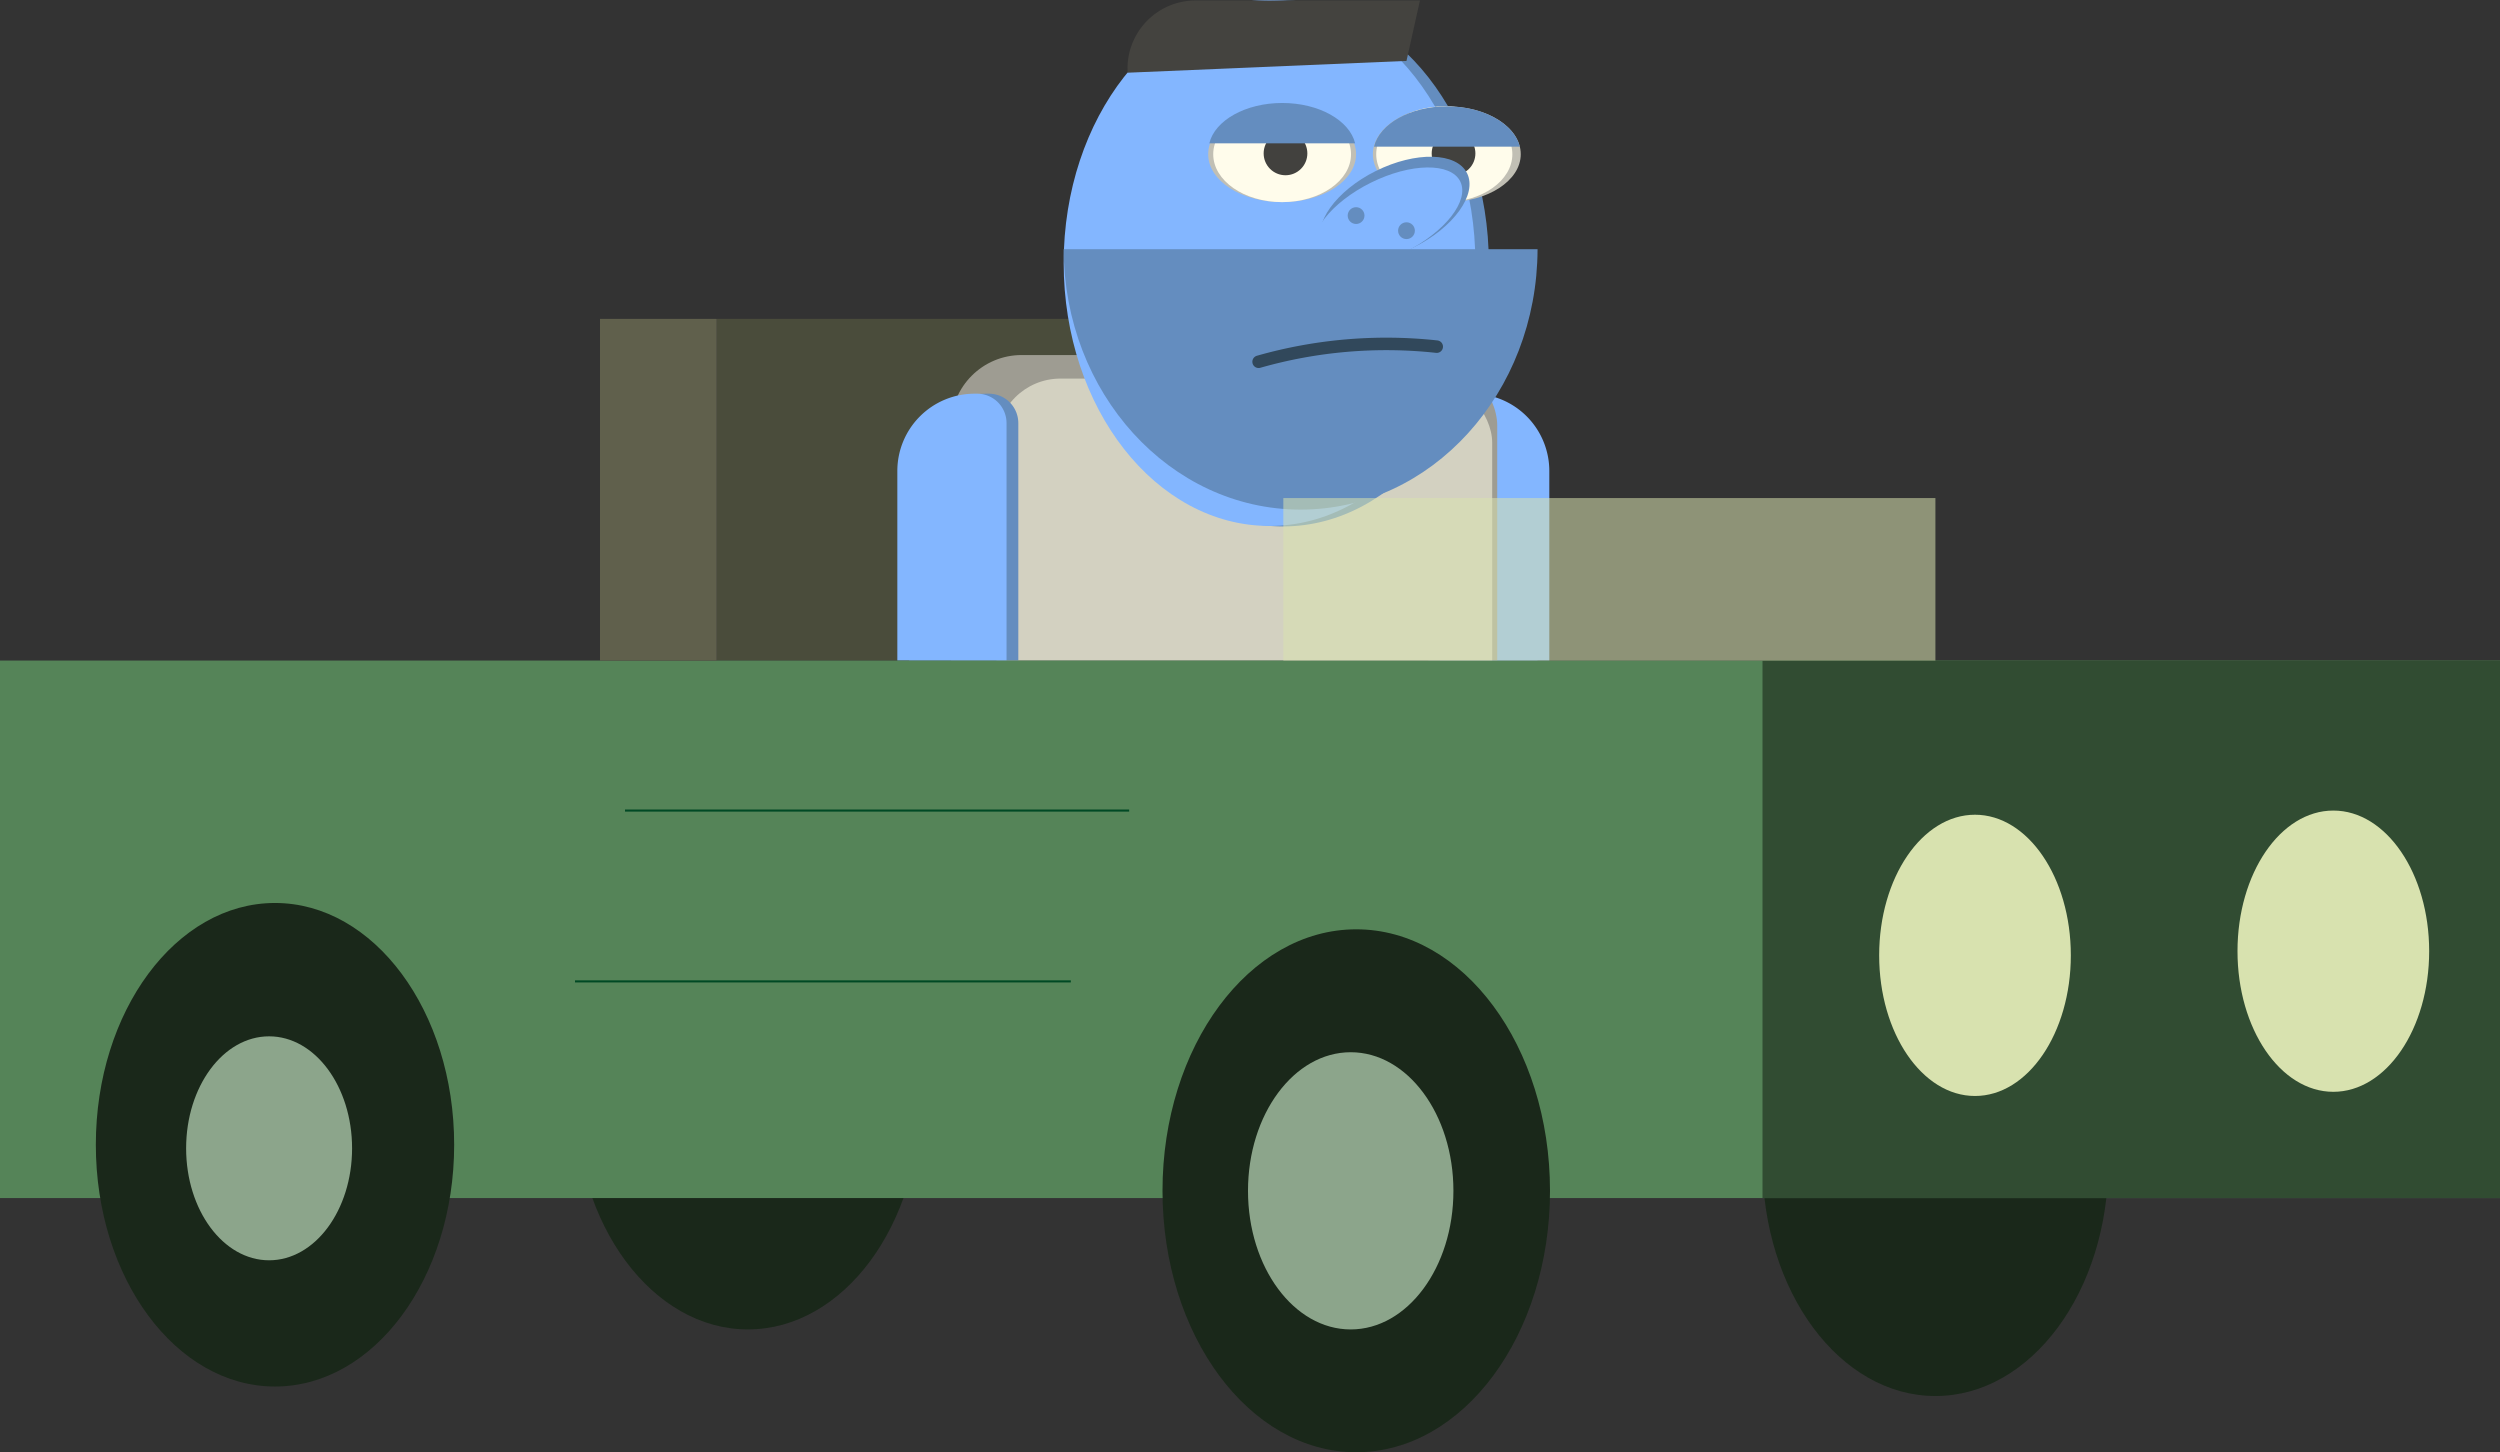 <svg xmlns="http://www.w3.org/2000/svg" xmlns:xlink="http://www.w3.org/1999/xlink" viewBox="0 0 1200 697.07"><rect x="0" y="0" width="1200" height="697.07" fill="#333333" stroke="none"/><defs><style>.cls-1,.cls-15,.cls-22{fill:none;}.cls-2{fill:#4a4c3b;}.cls-3{fill:#1a281a;}.cls-4{clip-path:url(#clip-path);}.cls-5{fill:#2f4459;}.cls-6{fill:#648dbf;}.cls-7{fill:#83b6ff;}.cls-8{fill:#9e9c92;}.cls-9{fill:#d3d1c1;}.cls-10{fill:#c1bfb4;}.cls-11{fill:#fffceb;}.cls-12{fill:#42413e;}.cls-13{fill:#0b1014;}.cls-14{fill:#44433f;}.cls-15{stroke:#31485b;stroke-linecap:round;stroke-width:6px;}.cls-15,.cls-22{stroke-miterlimit:10;}.cls-16{fill:#558458;}.cls-17{fill:#314c32;}.cls-18{fill:#8ca58b;}.cls-19,.cls-20{fill:#d8e2af;}.cls-20{opacity:0.55;}.cls-21{fill:#60604c;}.cls-22{stroke:#004924;}</style><clipPath id="clip-path" transform="translate(0 -34.93)"><rect class="cls-1" x="390" width="397" height="352"/></clipPath></defs><title>carAsset 2</title><g id="Layer_2" data-name="Layer 2"><g id="Layer_1-2" data-name="Layer 1"><rect class="cls-2" x="344" y="153.07" width="285" height="164"/><ellipse class="cls-3" cx="929" cy="558.08" rx="83" ry="112.01"/><ellipse class="cls-3" cx="359" cy="526.11" rx="83" ry="112.01"/><g class="cls-4"><rect class="cls-5" x="471.85" y="473.71" width="235.53" height="43.56"/><polygon class="cls-5" points="533.15 502.74 471.85 502.74 471.85 662.45 519.44 662.45 533.15 502.74"/><polygon class="cls-5" points="706.57 502.74 645.27 502.74 662.21 660.03 706.57 662.45 706.57 502.74"/><path class="cls-6" d="M711.81,480.41h0A26.21,26.21,0,0,0,738,454.19V261a37.1,37.1,0,0,0-37.1-37.1h-1.21A14.12,14.12,0,0,0,685.6,238V454.19A26.21,26.21,0,0,0,711.81,480.41Z" transform="translate(0 -34.93)"/><path class="cls-7" d="M717.46,480.41h0a26.21,26.21,0,0,0,26.21-26.21V261a37.1,37.1,0,0,0-37.1-37.1h-1.21A14.12,14.12,0,0,0,691.25,238V454.19A26.21,26.21,0,0,0,717.46,480.41Z" transform="translate(0 -34.93)"/><rect class="cls-8" x="456.52" y="170.42" width="262.15" height="315.38" rx="33.86" ry="33.86"/><rect class="cls-9" x="478.3" y="181.72" width="237.95" height="286.34" rx="30.74" ry="30.74"/><ellipse class="cls-6" cx="615.83" cy="126.46" rx="98.81" ry="126.23"/><ellipse class="cls-7" cx="609.37" cy="126.23" rx="98.81" ry="126.23"/><ellipse class="cls-10" cx="694.47" cy="74.03" rx="35.49" ry="22.99"/><ellipse class="cls-11" cx="693.26" cy="74.03" rx="32.67" ry="22.99"/><circle class="cls-12" cx="697.7" cy="73.63" r="10.49"/><ellipse class="cls-6" cx="669.51" cy="135.27" rx="38.72" ry="20.46" transform="translate(9.81 277.37) rotate(-26.44)"/><ellipse class="cls-7" cx="666.24" cy="139.21" rx="38.72" ry="18.55" transform="translate(7.71 276.32) rotate(-26.44)"/><circle class="cls-6" cx="650.92" cy="103.48" r="4.03"/><circle class="cls-6" cx="675.11" cy="110.73" r="4.03"/><path class="cls-6" d="M510.57,154.54c.2,69.09,51,125,113.73,125s113.53-55.94,113.73-125Z" transform="translate(0 -34.93)"/><ellipse class="cls-10" cx="615.42" cy="74.03" rx="35.49" ry="22.99"/><ellipse class="cls-11" cx="615.42" cy="74.03" rx="33.07" ry="22.99"/><path class="cls-6" d="M729.52,105.33c-2.69-11-17.35-19.36-35-19.36s-32.36,8.39-35,19.36Z" transform="translate(0 -34.93)"/><circle class="cls-12" cx="617.04" cy="73.63" r="10.49"/><path class="cls-6" d="M650.47,103.72c-2.69-11-17.35-19.36-35-19.36s-32.36,8.39-35,19.36Z" transform="translate(0 -34.93)"/><path class="cls-6" d="M462.57,480.41h0a26.21,26.21,0,0,1-26.21-26.21V261a37.1,37.1,0,0,1,37.1-37.1h1.21A14.12,14.12,0,0,1,488.79,238V454.19A26.21,26.21,0,0,1,462.57,480.41Z" transform="translate(0 -34.93)"/><path class="cls-7" d="M456.93,480.41h0a26.21,26.21,0,0,1-26.21-26.21V261a37.1,37.1,0,0,1,37.1-37.1H469A14.12,14.12,0,0,1,483.14,238V454.19A26.21,26.21,0,0,1,456.93,480.41Z" transform="translate(0 -34.93)"/><path class="cls-13" d="M437.3,662.45h75.82a6.32,6.32,0,0,1,6.32,6.32v14a6.32,6.32,0,0,1-6.32,6.32h-89.8a6.32,6.32,0,0,1-6.32-6.32v0a20.3,20.3,0,0,1,20.3-20.3Z"/><path class="cls-13" d="M662.88,694.16h89.8a6.32,6.32,0,0,1,6.32,6.32v14a6.32,6.32,0,0,1-6.32,6.32H676.86a20.3,20.3,0,0,1-20.3-20.3v0a6.32,6.32,0,0,1,6.32-6.32Z" transform="translate(1415.56 1380) rotate(180)"/><path class="cls-14" d="M681.57,35.16H573.88a32.67,32.67,0,0,0-32.67,32.67v2l133.9-5.65Z" transform="translate(0 -34.93)"/><path class="cls-15" d="M604.13,208.58a223.7,223.7,0,0,1,85.5-7.26" transform="translate(0 -34.93)"/></g><rect class="cls-16" y="317.07" width="1200" height="258"/><rect class="cls-17" x="846" y="317.07" width="354" height="258"/><ellipse class="cls-3" cx="651" cy="571.57" rx="93" ry="125.5"/><ellipse class="cls-3" cx="132" cy="549.48" rx="86" ry="116.05"/><ellipse class="cls-18" cx="648.34" cy="571.6" rx="49.3" ry="66.53"/><ellipse class="cls-18" cx="129.17" cy="551.19" rx="39.83" ry="53.75"/><ellipse class="cls-19" cx="948" cy="458.57" rx="46" ry="67.5"/><ellipse class="cls-19" cx="1120" cy="456.57" rx="46" ry="67.5"/><rect class="cls-20" x="616" y="239.07" width="313" height="78"/><rect class="cls-21" x="288" y="153.07" width="56" height="164"/><line class="cls-22" x1="542" y1="389.07" x2="300" y2="389.07"/><line class="cls-22" x1="514" y1="471.07" x2="276" y2="471.07"/></g></g></svg>